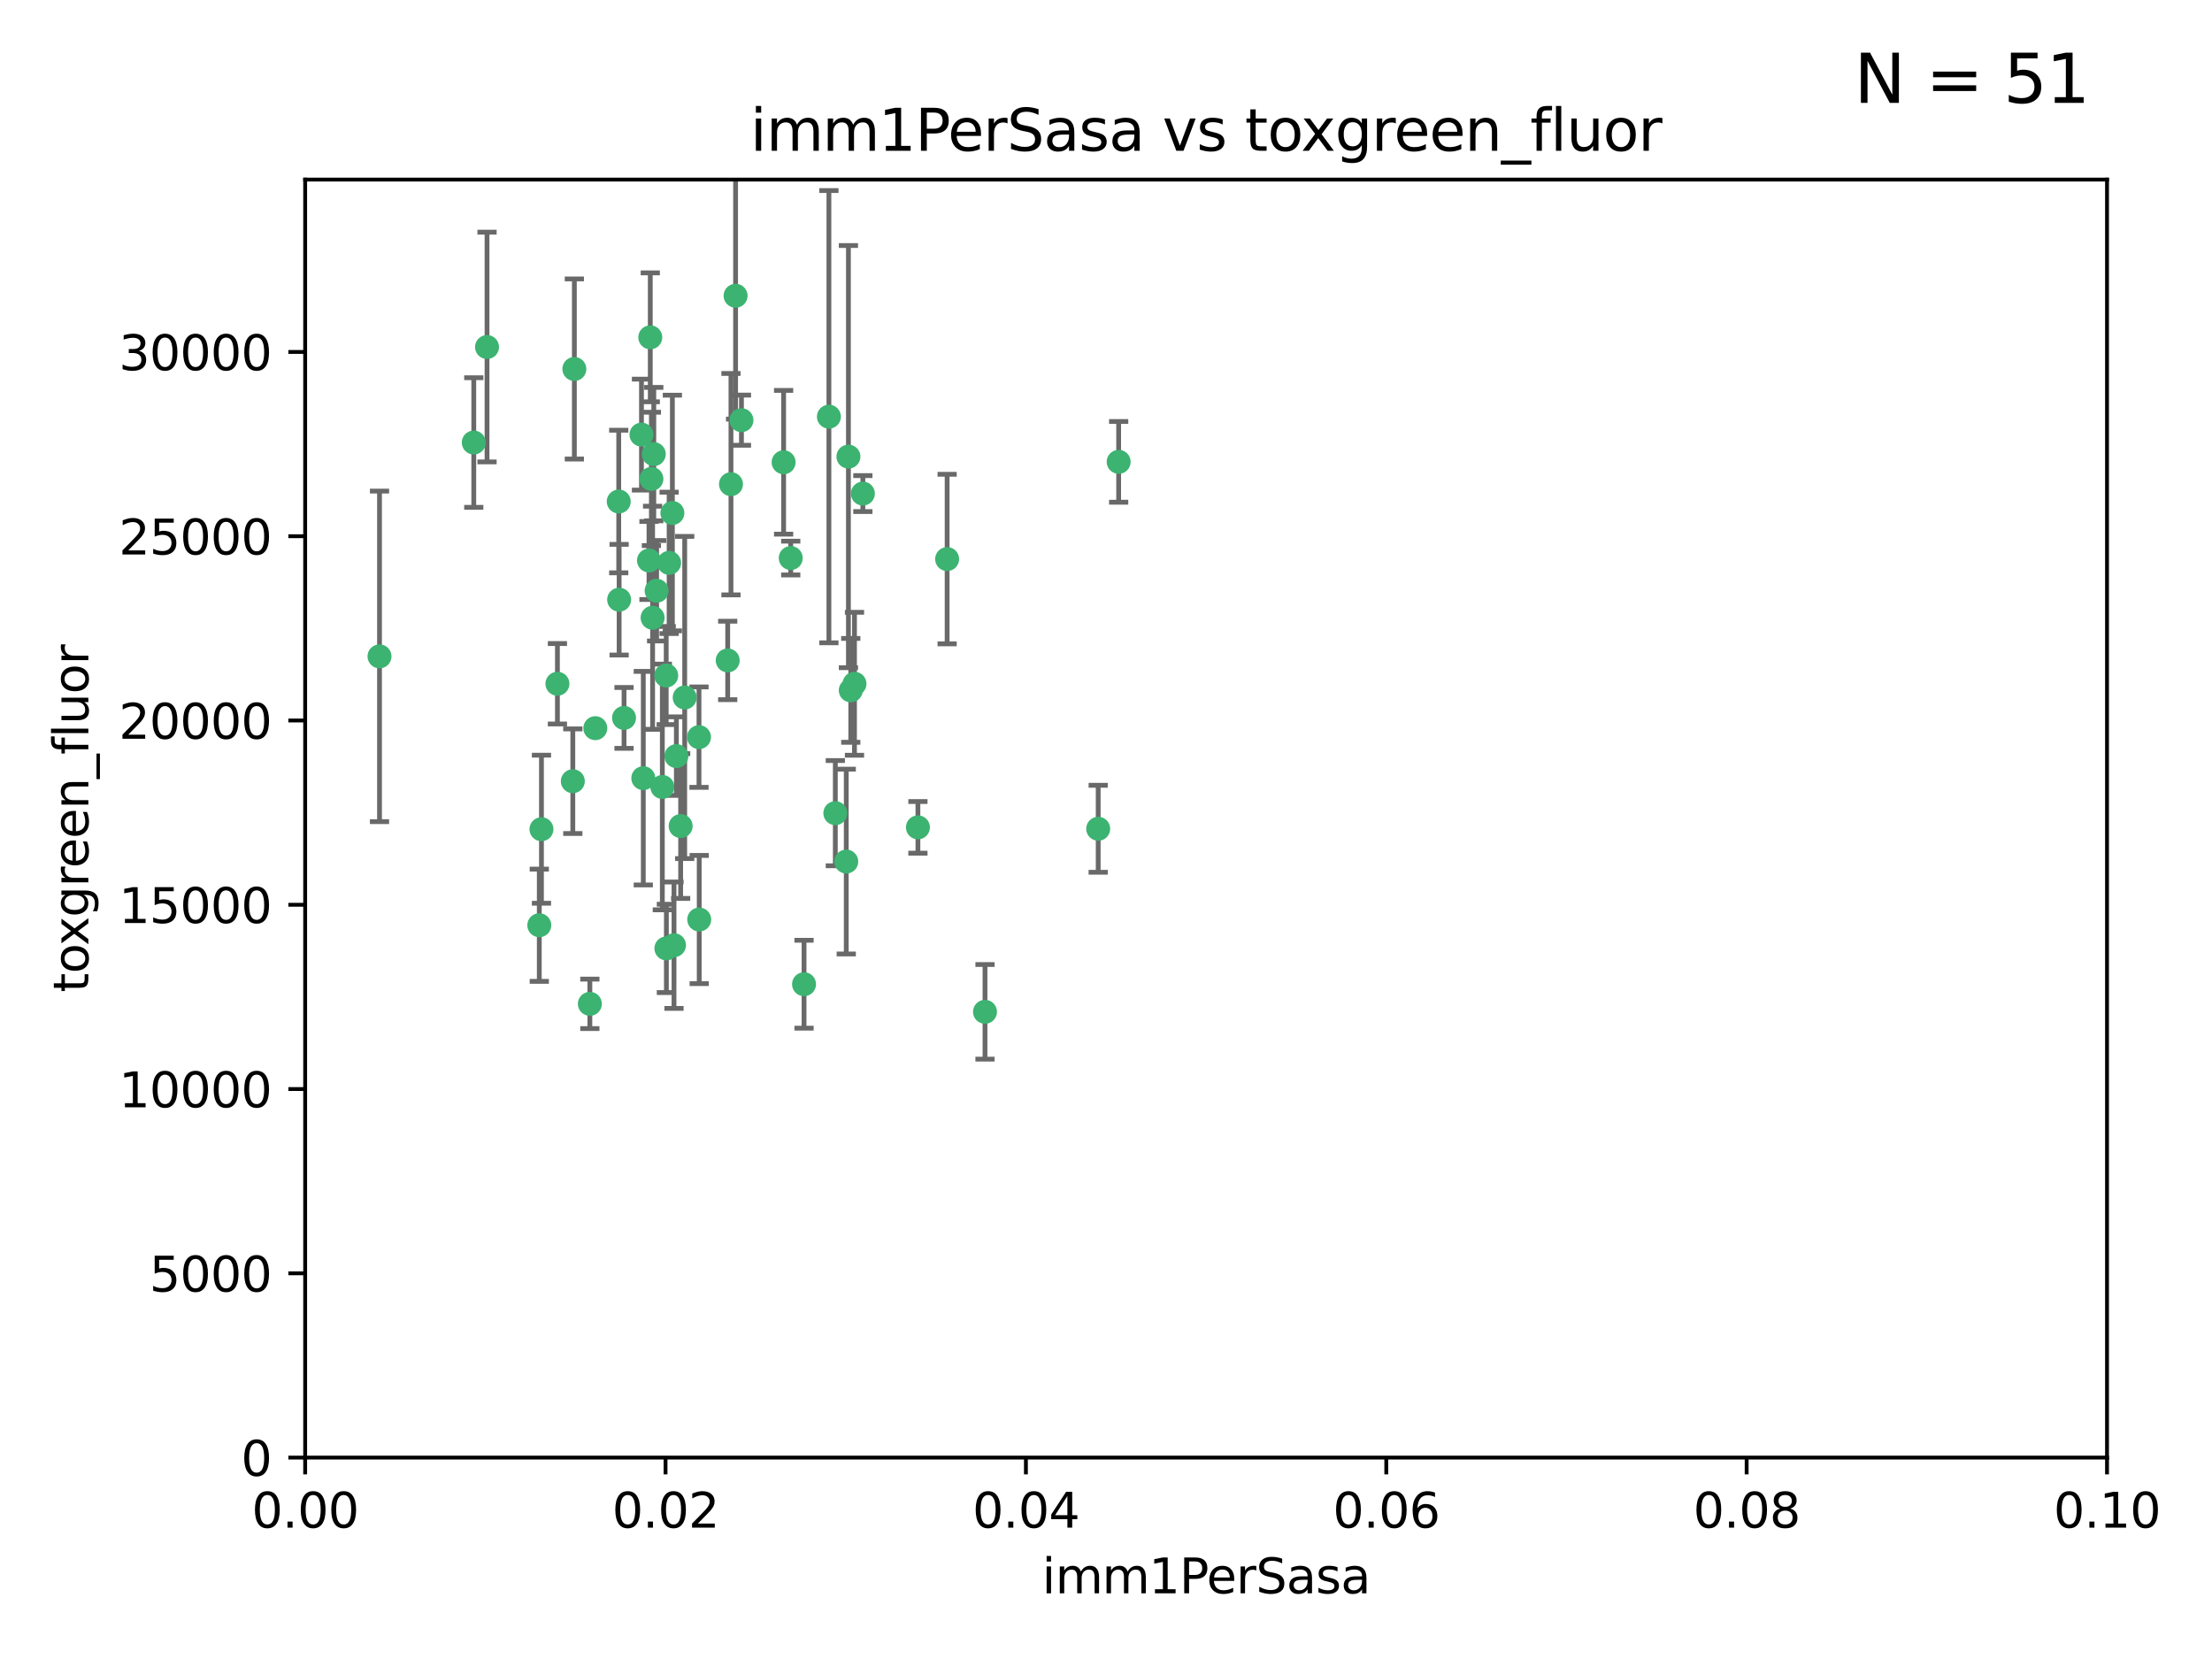<?xml version="1.0" encoding="utf-8" standalone="no"?>
<!DOCTYPE svg PUBLIC "-//W3C//DTD SVG 1.1//EN"
  "http://www.w3.org/Graphics/SVG/1.1/DTD/svg11.dtd">
<svg xmlns:xlink="http://www.w3.org/1999/xlink" width="460.8pt" height="345.6pt" viewBox="0 0 460.8 345.6" xmlns="http://www.w3.org/2000/svg" version="1.1">
 <defs>
  <style type="text/css">*{stroke-linejoin: round; stroke-linecap: butt}</style>
 </defs>
 <g id="figure_1">
  <g id="patch_1">
   <path d="M 0 345.6 
L 460.8 345.6 
L 460.8 0 
L 0 0 
z
" style="fill: #ffffff"/>
  </g>
  <g id="axes_1">
   <g id="patch_2">
    <path d="M 63.571 303.64 
L 438.93 303.64 
L 438.93 37.411 
L 63.571 37.411 
z
" style="fill: #ffffff"/>
   </g>
   <g id="PathCollection_1">
    <defs>
     <path id="m51733ef8ff" d="M 0 1.118 
C 0.297 1.118 0.581 1 0.791 0.791 
C 1 0.581 1.118 0.297 1.118 0 
C 1.118 -0.297 1 -0.581 0.791 -0.791 
C 0.581 -1 0.297 -1.118 0 -1.118 
C -0.297 -1.118 -0.581 -1 -0.791 -0.791 
C -1 -0.581 -1.118 -0.297 -1.118 0 
C -1.118 0.297 -1 0.581 -0.791 0.791 
C -0.581 1 -0.297 1.118 0 1.118 
z
" style="stroke: #3cb371"/>
    </defs>
    <g clip-path="url(#pcf381b64dc)">
     <use xlink:href="#m51733ef8ff" x="101.457" y="72.294" style="fill: #3cb371; stroke: #3cb371"/>
     <use xlink:href="#m51733ef8ff" x="79.059" y="136.733" style="fill: #3cb371; stroke: #3cb371"/>
     <use xlink:href="#m51733ef8ff" x="98.695" y="92.187" style="fill: #3cb371; stroke: #3cb371"/>
     <use xlink:href="#m51733ef8ff" x="135.699" y="99.763" style="fill: #3cb371; stroke: #3cb371"/>
     <use xlink:href="#m51733ef8ff" x="135.464" y="70.271" style="fill: #3cb371; stroke: #3cb371"/>
     <use xlink:href="#m51733ef8ff" x="164.725" y="116.252" style="fill: #3cb371; stroke: #3cb371"/>
     <use xlink:href="#m51733ef8ff" x="136.786" y="123.063" style="fill: #3cb371; stroke: #3cb371"/>
     <use xlink:href="#m51733ef8ff" x="124.016" y="151.693" style="fill: #3cb371; stroke: #3cb371"/>
     <use xlink:href="#m51733ef8ff" x="137.975" y="163.936" style="fill: #3cb371; stroke: #3cb371"/>
     <use xlink:href="#m51733ef8ff" x="128.894" y="104.476" style="fill: #3cb371; stroke: #3cb371"/>
     <use xlink:href="#m51733ef8ff" x="177.231" y="143.815" style="fill: #3cb371; stroke: #3cb371"/>
     <use xlink:href="#m51733ef8ff" x="135.196" y="116.762" style="fill: #3cb371; stroke: #3cb371"/>
     <use xlink:href="#m51733ef8ff" x="119.649" y="76.865" style="fill: #3cb371; stroke: #3cb371"/>
     <use xlink:href="#m51733ef8ff" x="153.236" y="61.614" style="fill: #3cb371; stroke: #3cb371"/>
     <use xlink:href="#m51733ef8ff" x="145.613" y="153.559" style="fill: #3cb371; stroke: #3cb371"/>
     <use xlink:href="#m51733ef8ff" x="179.751" y="102.821" style="fill: #3cb371; stroke: #3cb371"/>
     <use xlink:href="#m51733ef8ff" x="136.196" y="94.6" style="fill: #3cb371; stroke: #3cb371"/>
     <use xlink:href="#m51733ef8ff" x="119.328" y="162.741" style="fill: #3cb371; stroke: #3cb371"/>
     <use xlink:href="#m51733ef8ff" x="139.392" y="117.254" style="fill: #3cb371; stroke: #3cb371"/>
     <use xlink:href="#m51733ef8ff" x="122.878" y="209.121" style="fill: #3cb371; stroke: #3cb371"/>
     <use xlink:href="#m51733ef8ff" x="140.407" y="196.901" style="fill: #3cb371; stroke: #3cb371"/>
     <use xlink:href="#m51733ef8ff" x="112.795" y="172.74" style="fill: #3cb371; stroke: #3cb371"/>
     <use xlink:href="#m51733ef8ff" x="151.594" y="137.58" style="fill: #3cb371; stroke: #3cb371"/>
     <use xlink:href="#m51733ef8ff" x="178.006" y="142.442" style="fill: #3cb371; stroke: #3cb371"/>
     <use xlink:href="#m51733ef8ff" x="133.632" y="90.534" style="fill: #3cb371; stroke: #3cb371"/>
     <use xlink:href="#m51733ef8ff" x="129.998" y="149.553" style="fill: #3cb371; stroke: #3cb371"/>
     <use xlink:href="#m51733ef8ff" x="128.977" y="124.926" style="fill: #3cb371; stroke: #3cb371"/>
     <use xlink:href="#m51733ef8ff" x="152.275" y="100.862" style="fill: #3cb371; stroke: #3cb371"/>
     <use xlink:href="#m51733ef8ff" x="140.068" y="106.867" style="fill: #3cb371; stroke: #3cb371"/>
     <use xlink:href="#m51733ef8ff" x="116.121" y="142.44" style="fill: #3cb371; stroke: #3cb371"/>
     <use xlink:href="#m51733ef8ff" x="172.678" y="86.8" style="fill: #3cb371; stroke: #3cb371"/>
     <use xlink:href="#m51733ef8ff" x="112.344" y="192.743" style="fill: #3cb371; stroke: #3cb371"/>
     <use xlink:href="#m51733ef8ff" x="163.241" y="96.298" style="fill: #3cb371; stroke: #3cb371"/>
     <use xlink:href="#m51733ef8ff" x="135.948" y="128.689" style="fill: #3cb371; stroke: #3cb371"/>
     <use xlink:href="#m51733ef8ff" x="176.743" y="95.121" style="fill: #3cb371; stroke: #3cb371"/>
     <use xlink:href="#m51733ef8ff" x="233.037" y="96.211" style="fill: #3cb371; stroke: #3cb371"/>
     <use xlink:href="#m51733ef8ff" x="176.29" y="179.478" style="fill: #3cb371; stroke: #3cb371"/>
     <use xlink:href="#m51733ef8ff" x="174.014" y="169.397" style="fill: #3cb371; stroke: #3cb371"/>
     <use xlink:href="#m51733ef8ff" x="167.495" y="205.029" style="fill: #3cb371; stroke: #3cb371"/>
     <use xlink:href="#m51733ef8ff" x="154.458" y="87.531" style="fill: #3cb371; stroke: #3cb371"/>
     <use xlink:href="#m51733ef8ff" x="140.899" y="157.513" style="fill: #3cb371; stroke: #3cb371"/>
     <use xlink:href="#m51733ef8ff" x="197.304" y="116.464" style="fill: #3cb371; stroke: #3cb371"/>
     <use xlink:href="#m51733ef8ff" x="141.792" y="172.082" style="fill: #3cb371; stroke: #3cb371"/>
     <use xlink:href="#m51733ef8ff" x="191.219" y="172.356" style="fill: #3cb371; stroke: #3cb371"/>
     <use xlink:href="#m51733ef8ff" x="145.66" y="191.554" style="fill: #3cb371; stroke: #3cb371"/>
     <use xlink:href="#m51733ef8ff" x="142.635" y="145.3" style="fill: #3cb371; stroke: #3cb371"/>
     <use xlink:href="#m51733ef8ff" x="134.01" y="162.105" style="fill: #3cb371; stroke: #3cb371"/>
     <use xlink:href="#m51733ef8ff" x="138.782" y="140.722" style="fill: #3cb371; stroke: #3cb371"/>
     <use xlink:href="#m51733ef8ff" x="138.822" y="197.571" style="fill: #3cb371; stroke: #3cb371"/>
     <use xlink:href="#m51733ef8ff" x="228.774" y="172.649" style="fill: #3cb371; stroke: #3cb371"/>
     <use xlink:href="#m51733ef8ff" x="205.195" y="210.779" style="fill: #3cb371; stroke: #3cb371"/>
    </g>
   </g>
   <g id="matplotlib.axis_1">
    <g id="xtick_1">
     <g id="line2d_1">
      <defs>
       <path id="m97b8d7da7e" d="M 0 0 
L 0 3.5 
" style="stroke: #000000; stroke-width: 0.8"/>
      </defs>
      <g>
       <use xlink:href="#m97b8d7da7e" x="63.571" y="303.64" style="stroke: #000000; stroke-width: 0.8"/>
      </g>
     </g>
     <g id="text_1">
      <!-- 0.00 -->
      <g transform="translate(52.438 318.238)scale(0.1 -0.1)">
       <defs>
        <path id="DejaVuSans-30" d="M 2034 4250 
Q 1547 4250 1301 3770 
Q 1056 3291 1056 2328 
Q 1056 1369 1301 889 
Q 1547 409 2034 409 
Q 2525 409 2770 889 
Q 3016 1369 3016 2328 
Q 3016 3291 2770 3770 
Q 2525 4250 2034 4250 
z
M 2034 4750 
Q 2819 4750 3233 4129 
Q 3647 3509 3647 2328 
Q 3647 1150 3233 529 
Q 2819 -91 2034 -91 
Q 1250 -91 836 529 
Q 422 1150 422 2328 
Q 422 3509 836 4129 
Q 1250 4750 2034 4750 
z
" transform="scale(0.016)"/>
        <path id="DejaVuSans-2e" d="M 684 794 
L 1344 794 
L 1344 0 
L 684 0 
L 684 794 
z
" transform="scale(0.016)"/>
       </defs>
       <use xlink:href="#DejaVuSans-30"/>
       <use xlink:href="#DejaVuSans-2e" x="63.623"/>
       <use xlink:href="#DejaVuSans-30" x="95.41"/>
       <use xlink:href="#DejaVuSans-30" x="159.033"/>
      </g>
     </g>
    </g>
    <g id="xtick_2">
     <g id="line2d_2">
      <g>
       <use xlink:href="#m97b8d7da7e" x="138.643" y="303.64" style="stroke: #000000; stroke-width: 0.8"/>
      </g>
     </g>
     <g id="text_2">
      <!-- 0.02 -->
      <g transform="translate(127.51 318.238)scale(0.1 -0.1)">
       <defs>
        <path id="DejaVuSans-32" d="M 1228 531 
L 3431 531 
L 3431 0 
L 469 0 
L 469 531 
Q 828 903 1448 1529 
Q 2069 2156 2228 2338 
Q 2531 2678 2651 2914 
Q 2772 3150 2772 3378 
Q 2772 3750 2511 3984 
Q 2250 4219 1831 4219 
Q 1534 4219 1204 4116 
Q 875 4013 500 3803 
L 500 4441 
Q 881 4594 1212 4672 
Q 1544 4750 1819 4750 
Q 2544 4750 2975 4387 
Q 3406 4025 3406 3419 
Q 3406 3131 3298 2873 
Q 3191 2616 2906 2266 
Q 2828 2175 2409 1742 
Q 1991 1309 1228 531 
z
" transform="scale(0.016)"/>
       </defs>
       <use xlink:href="#DejaVuSans-30"/>
       <use xlink:href="#DejaVuSans-2e" x="63.623"/>
       <use xlink:href="#DejaVuSans-30" x="95.41"/>
       <use xlink:href="#DejaVuSans-32" x="159.033"/>
      </g>
     </g>
    </g>
    <g id="xtick_3">
     <g id="line2d_3">
      <g>
       <use xlink:href="#m97b8d7da7e" x="213.715" y="303.64" style="stroke: #000000; stroke-width: 0.8"/>
      </g>
     </g>
     <g id="text_3">
      <!-- 0.04 -->
      <g transform="translate(202.582 318.238)scale(0.1 -0.1)">
       <defs>
        <path id="DejaVuSans-34" d="M 2419 4116 
L 825 1625 
L 2419 1625 
L 2419 4116 
z
M 2253 4666 
L 3047 4666 
L 3047 1625 
L 3713 1625 
L 3713 1100 
L 3047 1100 
L 3047 0 
L 2419 0 
L 2419 1100 
L 313 1100 
L 313 1709 
L 2253 4666 
z
" transform="scale(0.016)"/>
       </defs>
       <use xlink:href="#DejaVuSans-30"/>
       <use xlink:href="#DejaVuSans-2e" x="63.623"/>
       <use xlink:href="#DejaVuSans-30" x="95.41"/>
       <use xlink:href="#DejaVuSans-34" x="159.033"/>
      </g>
     </g>
    </g>
    <g id="xtick_4">
     <g id="line2d_4">
      <g>
       <use xlink:href="#m97b8d7da7e" x="288.786" y="303.64" style="stroke: #000000; stroke-width: 0.8"/>
      </g>
     </g>
     <g id="text_4">
      <!-- 0.06 -->
      <g transform="translate(277.654 318.238)scale(0.1 -0.1)">
       <defs>
        <path id="DejaVuSans-36" d="M 2113 2584 
Q 1688 2584 1439 2293 
Q 1191 2003 1191 1497 
Q 1191 994 1439 701 
Q 1688 409 2113 409 
Q 2538 409 2786 701 
Q 3034 994 3034 1497 
Q 3034 2003 2786 2293 
Q 2538 2584 2113 2584 
z
M 3366 4563 
L 3366 3988 
Q 3128 4100 2886 4159 
Q 2644 4219 2406 4219 
Q 1781 4219 1451 3797 
Q 1122 3375 1075 2522 
Q 1259 2794 1537 2939 
Q 1816 3084 2150 3084 
Q 2853 3084 3261 2657 
Q 3669 2231 3669 1497 
Q 3669 778 3244 343 
Q 2819 -91 2113 -91 
Q 1303 -91 875 529 
Q 447 1150 447 2328 
Q 447 3434 972 4092 
Q 1497 4750 2381 4750 
Q 2619 4750 2861 4703 
Q 3103 4656 3366 4563 
z
" transform="scale(0.016)"/>
       </defs>
       <use xlink:href="#DejaVuSans-30"/>
       <use xlink:href="#DejaVuSans-2e" x="63.623"/>
       <use xlink:href="#DejaVuSans-30" x="95.41"/>
       <use xlink:href="#DejaVuSans-36" x="159.033"/>
      </g>
     </g>
    </g>
    <g id="xtick_5">
     <g id="line2d_5">
      <g>
       <use xlink:href="#m97b8d7da7e" x="363.858" y="303.64" style="stroke: #000000; stroke-width: 0.8"/>
      </g>
     </g>
     <g id="text_5">
      <!-- 0.08 -->
      <g transform="translate(352.725 318.238)scale(0.1 -0.1)">
       <defs>
        <path id="DejaVuSans-38" d="M 2034 2216 
Q 1584 2216 1326 1975 
Q 1069 1734 1069 1313 
Q 1069 891 1326 650 
Q 1584 409 2034 409 
Q 2484 409 2743 651 
Q 3003 894 3003 1313 
Q 3003 1734 2745 1975 
Q 2488 2216 2034 2216 
z
M 1403 2484 
Q 997 2584 770 2862 
Q 544 3141 544 3541 
Q 544 4100 942 4425 
Q 1341 4750 2034 4750 
Q 2731 4750 3128 4425 
Q 3525 4100 3525 3541 
Q 3525 3141 3298 2862 
Q 3072 2584 2669 2484 
Q 3125 2378 3379 2068 
Q 3634 1759 3634 1313 
Q 3634 634 3220 271 
Q 2806 -91 2034 -91 
Q 1263 -91 848 271 
Q 434 634 434 1313 
Q 434 1759 690 2068 
Q 947 2378 1403 2484 
z
M 1172 3481 
Q 1172 3119 1398 2916 
Q 1625 2713 2034 2713 
Q 2441 2713 2670 2916 
Q 2900 3119 2900 3481 
Q 2900 3844 2670 4047 
Q 2441 4250 2034 4250 
Q 1625 4250 1398 4047 
Q 1172 3844 1172 3481 
z
" transform="scale(0.016)"/>
       </defs>
       <use xlink:href="#DejaVuSans-30"/>
       <use xlink:href="#DejaVuSans-2e" x="63.623"/>
       <use xlink:href="#DejaVuSans-30" x="95.41"/>
       <use xlink:href="#DejaVuSans-38" x="159.033"/>
      </g>
     </g>
    </g>
    <g id="xtick_6">
     <g id="line2d_6">
      <g>
       <use xlink:href="#m97b8d7da7e" x="438.93" y="303.64" style="stroke: #000000; stroke-width: 0.8"/>
      </g>
     </g>
     <g id="text_6">
      <!-- 0.10 -->
      <g transform="translate(427.797 318.238)scale(0.1 -0.1)">
       <defs>
        <path id="DejaVuSans-31" d="M 794 531 
L 1825 531 
L 1825 4091 
L 703 3866 
L 703 4441 
L 1819 4666 
L 2450 4666 
L 2450 531 
L 3481 531 
L 3481 0 
L 794 0 
L 794 531 
z
" transform="scale(0.016)"/>
       </defs>
       <use xlink:href="#DejaVuSans-30"/>
       <use xlink:href="#DejaVuSans-2e" x="63.623"/>
       <use xlink:href="#DejaVuSans-31" x="95.41"/>
       <use xlink:href="#DejaVuSans-30" x="159.033"/>
      </g>
     </g>
    </g>
    <g id="text_7">
     <!-- imm1PerSasa -->
     <g transform="translate(217.067 331.917)scale(0.1 -0.1)">
      <defs>
       <path id="DejaVuSans-69" d="M 603 3500 
L 1178 3500 
L 1178 0 
L 603 0 
L 603 3500 
z
M 603 4863 
L 1178 4863 
L 1178 4134 
L 603 4134 
L 603 4863 
z
" transform="scale(0.016)"/>
       <path id="DejaVuSans-6d" d="M 3328 2828 
Q 3544 3216 3844 3400 
Q 4144 3584 4550 3584 
Q 5097 3584 5394 3201 
Q 5691 2819 5691 2113 
L 5691 0 
L 5113 0 
L 5113 2094 
Q 5113 2597 4934 2840 
Q 4756 3084 4391 3084 
Q 3944 3084 3684 2787 
Q 3425 2491 3425 1978 
L 3425 0 
L 2847 0 
L 2847 2094 
Q 2847 2600 2669 2842 
Q 2491 3084 2119 3084 
Q 1678 3084 1418 2786 
Q 1159 2488 1159 1978 
L 1159 0 
L 581 0 
L 581 3500 
L 1159 3500 
L 1159 2956 
Q 1356 3278 1631 3431 
Q 1906 3584 2284 3584 
Q 2666 3584 2933 3390 
Q 3200 3197 3328 2828 
z
" transform="scale(0.016)"/>
       <path id="DejaVuSans-50" d="M 1259 4147 
L 1259 2394 
L 2053 2394 
Q 2494 2394 2734 2622 
Q 2975 2850 2975 3272 
Q 2975 3691 2734 3919 
Q 2494 4147 2053 4147 
L 1259 4147 
z
M 628 4666 
L 2053 4666 
Q 2838 4666 3239 4311 
Q 3641 3956 3641 3272 
Q 3641 2581 3239 2228 
Q 2838 1875 2053 1875 
L 1259 1875 
L 1259 0 
L 628 0 
L 628 4666 
z
" transform="scale(0.016)"/>
       <path id="DejaVuSans-65" d="M 3597 1894 
L 3597 1613 
L 953 1613 
Q 991 1019 1311 708 
Q 1631 397 2203 397 
Q 2534 397 2845 478 
Q 3156 559 3463 722 
L 3463 178 
Q 3153 47 2828 -22 
Q 2503 -91 2169 -91 
Q 1331 -91 842 396 
Q 353 884 353 1716 
Q 353 2575 817 3079 
Q 1281 3584 2069 3584 
Q 2775 3584 3186 3129 
Q 3597 2675 3597 1894 
z
M 3022 2063 
Q 3016 2534 2758 2815 
Q 2500 3097 2075 3097 
Q 1594 3097 1305 2825 
Q 1016 2553 972 2059 
L 3022 2063 
z
" transform="scale(0.016)"/>
       <path id="DejaVuSans-72" d="M 2631 2963 
Q 2534 3019 2420 3045 
Q 2306 3072 2169 3072 
Q 1681 3072 1420 2755 
Q 1159 2438 1159 1844 
L 1159 0 
L 581 0 
L 581 3500 
L 1159 3500 
L 1159 2956 
Q 1341 3275 1631 3429 
Q 1922 3584 2338 3584 
Q 2397 3584 2469 3576 
Q 2541 3569 2628 3553 
L 2631 2963 
z
" transform="scale(0.016)"/>
       <path id="DejaVuSans-53" d="M 3425 4513 
L 3425 3897 
Q 3066 4069 2747 4153 
Q 2428 4238 2131 4238 
Q 1616 4238 1336 4038 
Q 1056 3838 1056 3469 
Q 1056 3159 1242 3001 
Q 1428 2844 1947 2747 
L 2328 2669 
Q 3034 2534 3370 2195 
Q 3706 1856 3706 1288 
Q 3706 609 3251 259 
Q 2797 -91 1919 -91 
Q 1588 -91 1214 -16 
Q 841 59 441 206 
L 441 856 
Q 825 641 1194 531 
Q 1563 422 1919 422 
Q 2459 422 2753 634 
Q 3047 847 3047 1241 
Q 3047 1584 2836 1778 
Q 2625 1972 2144 2069 
L 1759 2144 
Q 1053 2284 737 2584 
Q 422 2884 422 3419 
Q 422 4038 858 4394 
Q 1294 4750 2059 4750 
Q 2388 4750 2728 4690 
Q 3069 4631 3425 4513 
z
" transform="scale(0.016)"/>
       <path id="DejaVuSans-61" d="M 2194 1759 
Q 1497 1759 1228 1600 
Q 959 1441 959 1056 
Q 959 750 1161 570 
Q 1363 391 1709 391 
Q 2188 391 2477 730 
Q 2766 1069 2766 1631 
L 2766 1759 
L 2194 1759 
z
M 3341 1997 
L 3341 0 
L 2766 0 
L 2766 531 
Q 2569 213 2275 61 
Q 1981 -91 1556 -91 
Q 1019 -91 701 211 
Q 384 513 384 1019 
Q 384 1609 779 1909 
Q 1175 2209 1959 2209 
L 2766 2209 
L 2766 2266 
Q 2766 2663 2505 2880 
Q 2244 3097 1772 3097 
Q 1472 3097 1187 3025 
Q 903 2953 641 2809 
L 641 3341 
Q 956 3463 1253 3523 
Q 1550 3584 1831 3584 
Q 2591 3584 2966 3190 
Q 3341 2797 3341 1997 
z
" transform="scale(0.016)"/>
       <path id="DejaVuSans-73" d="M 2834 3397 
L 2834 2853 
Q 2591 2978 2328 3040 
Q 2066 3103 1784 3103 
Q 1356 3103 1142 2972 
Q 928 2841 928 2578 
Q 928 2378 1081 2264 
Q 1234 2150 1697 2047 
L 1894 2003 
Q 2506 1872 2764 1633 
Q 3022 1394 3022 966 
Q 3022 478 2636 193 
Q 2250 -91 1575 -91 
Q 1294 -91 989 -36 
Q 684 19 347 128 
L 347 722 
Q 666 556 975 473 
Q 1284 391 1588 391 
Q 1994 391 2212 530 
Q 2431 669 2431 922 
Q 2431 1156 2273 1281 
Q 2116 1406 1581 1522 
L 1381 1569 
Q 847 1681 609 1914 
Q 372 2147 372 2553 
Q 372 3047 722 3315 
Q 1072 3584 1716 3584 
Q 2034 3584 2315 3537 
Q 2597 3491 2834 3397 
z
" transform="scale(0.016)"/>
      </defs>
      <use xlink:href="#DejaVuSans-69"/>
      <use xlink:href="#DejaVuSans-6d" x="27.783"/>
      <use xlink:href="#DejaVuSans-6d" x="125.195"/>
      <use xlink:href="#DejaVuSans-31" x="222.607"/>
      <use xlink:href="#DejaVuSans-50" x="286.23"/>
      <use xlink:href="#DejaVuSans-65" x="342.908"/>
      <use xlink:href="#DejaVuSans-72" x="404.432"/>
      <use xlink:href="#DejaVuSans-53" x="445.545"/>
      <use xlink:href="#DejaVuSans-61" x="509.021"/>
      <use xlink:href="#DejaVuSans-73" x="570.301"/>
      <use xlink:href="#DejaVuSans-61" x="622.4"/>
     </g>
    </g>
   </g>
   <g id="matplotlib.axis_2">
    <g id="ytick_1">
     <g id="line2d_7">
      <defs>
       <path id="m444419d555" d="M 0 0 
L -3.5 0 
" style="stroke: #000000; stroke-width: 0.8"/>
      </defs>
      <g>
       <use xlink:href="#m444419d555" x="63.571" y="303.64" style="stroke: #000000; stroke-width: 0.8"/>
      </g>
     </g>
     <g id="text_8">
      <!-- 0 -->
      <g transform="translate(50.209 307.439)scale(0.1 -0.1)">
       <use xlink:href="#DejaVuSans-30"/>
      </g>
     </g>
    </g>
    <g id="ytick_2">
     <g id="line2d_8">
      <g>
       <use xlink:href="#m444419d555" x="63.571" y="265.253" style="stroke: #000000; stroke-width: 0.8"/>
      </g>
     </g>
     <g id="text_9">
      <!-- 5000 -->
      <g transform="translate(31.121 269.052)scale(0.1 -0.1)">
       <defs>
        <path id="DejaVuSans-35" d="M 691 4666 
L 3169 4666 
L 3169 4134 
L 1269 4134 
L 1269 2991 
Q 1406 3038 1543 3061 
Q 1681 3084 1819 3084 
Q 2600 3084 3056 2656 
Q 3513 2228 3513 1497 
Q 3513 744 3044 326 
Q 2575 -91 1722 -91 
Q 1428 -91 1123 -41 
Q 819 9 494 109 
L 494 744 
Q 775 591 1075 516 
Q 1375 441 1709 441 
Q 2250 441 2565 725 
Q 2881 1009 2881 1497 
Q 2881 1984 2565 2268 
Q 2250 2553 1709 2553 
Q 1456 2553 1204 2497 
Q 953 2441 691 2322 
L 691 4666 
z
" transform="scale(0.016)"/>
       </defs>
       <use xlink:href="#DejaVuSans-35"/>
       <use xlink:href="#DejaVuSans-30" x="63.623"/>
       <use xlink:href="#DejaVuSans-30" x="127.246"/>
       <use xlink:href="#DejaVuSans-30" x="190.869"/>
      </g>
     </g>
    </g>
    <g id="ytick_3">
     <g id="line2d_9">
      <g>
       <use xlink:href="#m444419d555" x="63.571" y="226.866" style="stroke: #000000; stroke-width: 0.8"/>
      </g>
     </g>
     <g id="text_10">
      <!-- 10000 -->
      <g transform="translate(24.759 230.665)scale(0.1 -0.1)">
       <use xlink:href="#DejaVuSans-31"/>
       <use xlink:href="#DejaVuSans-30" x="63.623"/>
       <use xlink:href="#DejaVuSans-30" x="127.246"/>
       <use xlink:href="#DejaVuSans-30" x="190.869"/>
       <use xlink:href="#DejaVuSans-30" x="254.492"/>
      </g>
     </g>
    </g>
    <g id="ytick_4">
     <g id="line2d_10">
      <g>
       <use xlink:href="#m444419d555" x="63.571" y="188.479" style="stroke: #000000; stroke-width: 0.8"/>
      </g>
     </g>
     <g id="text_11">
      <!-- 15000 -->
      <g transform="translate(24.759 192.278)scale(0.1 -0.1)">
       <use xlink:href="#DejaVuSans-31"/>
       <use xlink:href="#DejaVuSans-35" x="63.623"/>
       <use xlink:href="#DejaVuSans-30" x="127.246"/>
       <use xlink:href="#DejaVuSans-30" x="190.869"/>
       <use xlink:href="#DejaVuSans-30" x="254.492"/>
      </g>
     </g>
    </g>
    <g id="ytick_5">
     <g id="line2d_11">
      <g>
       <use xlink:href="#m444419d555" x="63.571" y="150.092" style="stroke: #000000; stroke-width: 0.8"/>
      </g>
     </g>
     <g id="text_12">
      <!-- 20000 -->
      <g transform="translate(24.759 153.891)scale(0.1 -0.1)">
       <use xlink:href="#DejaVuSans-32"/>
       <use xlink:href="#DejaVuSans-30" x="63.623"/>
       <use xlink:href="#DejaVuSans-30" x="127.246"/>
       <use xlink:href="#DejaVuSans-30" x="190.869"/>
       <use xlink:href="#DejaVuSans-30" x="254.492"/>
      </g>
     </g>
    </g>
    <g id="ytick_6">
     <g id="line2d_12">
      <g>
       <use xlink:href="#m444419d555" x="63.571" y="111.705" style="stroke: #000000; stroke-width: 0.8"/>
      </g>
     </g>
     <g id="text_13">
      <!-- 25000 -->
      <g transform="translate(24.759 115.504)scale(0.1 -0.1)">
       <use xlink:href="#DejaVuSans-32"/>
       <use xlink:href="#DejaVuSans-35" x="63.623"/>
       <use xlink:href="#DejaVuSans-30" x="127.246"/>
       <use xlink:href="#DejaVuSans-30" x="190.869"/>
       <use xlink:href="#DejaVuSans-30" x="254.492"/>
      </g>
     </g>
    </g>
    <g id="ytick_7">
     <g id="line2d_13">
      <g>
       <use xlink:href="#m444419d555" x="63.571" y="73.317" style="stroke: #000000; stroke-width: 0.8"/>
      </g>
     </g>
     <g id="text_14">
      <!-- 30000 -->
      <g transform="translate(24.759 77.117)scale(0.1 -0.1)">
       <defs>
        <path id="DejaVuSans-33" d="M 2597 2516 
Q 3050 2419 3304 2112 
Q 3559 1806 3559 1356 
Q 3559 666 3084 287 
Q 2609 -91 1734 -91 
Q 1441 -91 1130 -33 
Q 819 25 488 141 
L 488 750 
Q 750 597 1062 519 
Q 1375 441 1716 441 
Q 2309 441 2620 675 
Q 2931 909 2931 1356 
Q 2931 1769 2642 2001 
Q 2353 2234 1838 2234 
L 1294 2234 
L 1294 2753 
L 1863 2753 
Q 2328 2753 2575 2939 
Q 2822 3125 2822 3475 
Q 2822 3834 2567 4026 
Q 2313 4219 1838 4219 
Q 1578 4219 1281 4162 
Q 984 4106 628 3988 
L 628 4550 
Q 988 4650 1302 4700 
Q 1616 4750 1894 4750 
Q 2613 4750 3031 4423 
Q 3450 4097 3450 3541 
Q 3450 3153 3228 2886 
Q 3006 2619 2597 2516 
z
" transform="scale(0.016)"/>
       </defs>
       <use xlink:href="#DejaVuSans-33"/>
       <use xlink:href="#DejaVuSans-30" x="63.623"/>
       <use xlink:href="#DejaVuSans-30" x="127.246"/>
       <use xlink:href="#DejaVuSans-30" x="190.869"/>
       <use xlink:href="#DejaVuSans-30" x="254.492"/>
      </g>
     </g>
    </g>
    <g id="text_15">
     <!-- toxgreen_fluor -->
     <g transform="translate(18.401 206.72)rotate(-90)scale(0.1 -0.1)">
      <defs>
       <path id="DejaVuSans-74" d="M 1172 4494 
L 1172 3500 
L 2356 3500 
L 2356 3053 
L 1172 3053 
L 1172 1153 
Q 1172 725 1289 603 
Q 1406 481 1766 481 
L 2356 481 
L 2356 0 
L 1766 0 
Q 1100 0 847 248 
Q 594 497 594 1153 
L 594 3053 
L 172 3053 
L 172 3500 
L 594 3500 
L 594 4494 
L 1172 4494 
z
" transform="scale(0.016)"/>
       <path id="DejaVuSans-6f" d="M 1959 3097 
Q 1497 3097 1228 2736 
Q 959 2375 959 1747 
Q 959 1119 1226 758 
Q 1494 397 1959 397 
Q 2419 397 2687 759 
Q 2956 1122 2956 1747 
Q 2956 2369 2687 2733 
Q 2419 3097 1959 3097 
z
M 1959 3584 
Q 2709 3584 3137 3096 
Q 3566 2609 3566 1747 
Q 3566 888 3137 398 
Q 2709 -91 1959 -91 
Q 1206 -91 779 398 
Q 353 888 353 1747 
Q 353 2609 779 3096 
Q 1206 3584 1959 3584 
z
" transform="scale(0.016)"/>
       <path id="DejaVuSans-78" d="M 3513 3500 
L 2247 1797 
L 3578 0 
L 2900 0 
L 1881 1375 
L 863 0 
L 184 0 
L 1544 1831 
L 300 3500 
L 978 3500 
L 1906 2253 
L 2834 3500 
L 3513 3500 
z
" transform="scale(0.016)"/>
       <path id="DejaVuSans-67" d="M 2906 1791 
Q 2906 2416 2648 2759 
Q 2391 3103 1925 3103 
Q 1463 3103 1205 2759 
Q 947 2416 947 1791 
Q 947 1169 1205 825 
Q 1463 481 1925 481 
Q 2391 481 2648 825 
Q 2906 1169 2906 1791 
z
M 3481 434 
Q 3481 -459 3084 -895 
Q 2688 -1331 1869 -1331 
Q 1566 -1331 1297 -1286 
Q 1028 -1241 775 -1147 
L 775 -588 
Q 1028 -725 1275 -790 
Q 1522 -856 1778 -856 
Q 2344 -856 2625 -561 
Q 2906 -266 2906 331 
L 2906 616 
Q 2728 306 2450 153 
Q 2172 0 1784 0 
Q 1141 0 747 490 
Q 353 981 353 1791 
Q 353 2603 747 3093 
Q 1141 3584 1784 3584 
Q 2172 3584 2450 3431 
Q 2728 3278 2906 2969 
L 2906 3500 
L 3481 3500 
L 3481 434 
z
" transform="scale(0.016)"/>
       <path id="DejaVuSans-6e" d="M 3513 2113 
L 3513 0 
L 2938 0 
L 2938 2094 
Q 2938 2591 2744 2837 
Q 2550 3084 2163 3084 
Q 1697 3084 1428 2787 
Q 1159 2491 1159 1978 
L 1159 0 
L 581 0 
L 581 3500 
L 1159 3500 
L 1159 2956 
Q 1366 3272 1645 3428 
Q 1925 3584 2291 3584 
Q 2894 3584 3203 3211 
Q 3513 2838 3513 2113 
z
" transform="scale(0.016)"/>
       <path id="DejaVuSans-5f" d="M 3263 -1063 
L 3263 -1509 
L -63 -1509 
L -63 -1063 
L 3263 -1063 
z
" transform="scale(0.016)"/>
       <path id="DejaVuSans-66" d="M 2375 4863 
L 2375 4384 
L 1825 4384 
Q 1516 4384 1395 4259 
Q 1275 4134 1275 3809 
L 1275 3500 
L 2222 3500 
L 2222 3053 
L 1275 3053 
L 1275 0 
L 697 0 
L 697 3053 
L 147 3053 
L 147 3500 
L 697 3500 
L 697 3744 
Q 697 4328 969 4595 
Q 1241 4863 1831 4863 
L 2375 4863 
z
" transform="scale(0.016)"/>
       <path id="DejaVuSans-6c" d="M 603 4863 
L 1178 4863 
L 1178 0 
L 603 0 
L 603 4863 
z
" transform="scale(0.016)"/>
       <path id="DejaVuSans-75" d="M 544 1381 
L 544 3500 
L 1119 3500 
L 1119 1403 
Q 1119 906 1312 657 
Q 1506 409 1894 409 
Q 2359 409 2629 706 
Q 2900 1003 2900 1516 
L 2900 3500 
L 3475 3500 
L 3475 0 
L 2900 0 
L 2900 538 
Q 2691 219 2414 64 
Q 2138 -91 1772 -91 
Q 1169 -91 856 284 
Q 544 659 544 1381 
z
M 1991 3584 
L 1991 3584 
z
" transform="scale(0.016)"/>
      </defs>
      <use xlink:href="#DejaVuSans-74"/>
      <use xlink:href="#DejaVuSans-6f" x="39.209"/>
      <use xlink:href="#DejaVuSans-78" x="97.266"/>
      <use xlink:href="#DejaVuSans-67" x="156.445"/>
      <use xlink:href="#DejaVuSans-72" x="219.922"/>
      <use xlink:href="#DejaVuSans-65" x="258.785"/>
      <use xlink:href="#DejaVuSans-65" x="320.309"/>
      <use xlink:href="#DejaVuSans-6e" x="381.832"/>
      <use xlink:href="#DejaVuSans-5f" x="445.211"/>
      <use xlink:href="#DejaVuSans-66" x="495.211"/>
      <use xlink:href="#DejaVuSans-6c" x="530.416"/>
      <use xlink:href="#DejaVuSans-75" x="558.199"/>
      <use xlink:href="#DejaVuSans-6f" x="621.578"/>
      <use xlink:href="#DejaVuSans-72" x="682.76"/>
     </g>
    </g>
   </g>
   <g id="LineCollection_1">
    <path d="M 101.457 96.224 
L 101.457 48.364 
" clip-path="url(#pcf381b64dc)" style="fill: none; stroke: #696969"/>
    <path d="M 79.059 171.165 
L 79.059 102.302 
" clip-path="url(#pcf381b64dc)" style="fill: none; stroke: #696969"/>
    <path d="M 98.695 105.69 
L 98.695 78.685 
" clip-path="url(#pcf381b64dc)" style="fill: none; stroke: #696969"/>
    <path d="M 135.699 113.651 
L 135.699 85.875 
" clip-path="url(#pcf381b64dc)" style="fill: none; stroke: #696969"/>
    <path d="M 135.464 83.696 
L 135.464 56.846 
" clip-path="url(#pcf381b64dc)" style="fill: none; stroke: #696969"/>
    <path d="M 164.725 119.772 
L 164.725 112.733 
" clip-path="url(#pcf381b64dc)" style="fill: none; stroke: #696969"/>
    <path d="M 136.786 133.529 
L 136.786 112.598 
" clip-path="url(#pcf381b64dc)" style="fill: none; stroke: #696969"/>
    <path d="M 124.016 152.217 
L 124.016 151.168 
" clip-path="url(#pcf381b64dc)" style="fill: none; stroke: #696969"/>
    <path d="M 137.975 189.529 
L 137.975 138.343 
" clip-path="url(#pcf381b64dc)" style="fill: none; stroke: #696969"/>
    <path d="M 128.894 119.328 
L 128.894 89.623 
" clip-path="url(#pcf381b64dc)" style="fill: none; stroke: #696969"/>
    <path d="M 177.231 154.632 
L 177.231 132.999 
" clip-path="url(#pcf381b64dc)" style="fill: none; stroke: #696969"/>
    <path d="M 135.196 124.89 
L 135.196 108.635 
" clip-path="url(#pcf381b64dc)" style="fill: none; stroke: #696969"/>
    <path d="M 119.649 95.625 
L 119.649 58.105 
" clip-path="url(#pcf381b64dc)" style="fill: none; stroke: #696969"/>
    <path d="M 153.236 87.306 
L 153.236 35.922 
" clip-path="url(#pcf381b64dc)" style="fill: none; stroke: #696969"/>
    <path d="M 145.613 164.019 
L 145.613 143.098 
" clip-path="url(#pcf381b64dc)" style="fill: none; stroke: #696969"/>
    <path d="M 179.751 106.565 
L 179.751 99.077 
" clip-path="url(#pcf381b64dc)" style="fill: none; stroke: #696969"/>
    <path d="M 136.196 108.495 
L 136.196 80.704 
" clip-path="url(#pcf381b64dc)" style="fill: none; stroke: #696969"/>
    <path d="M 119.328 173.639 
L 119.328 151.843 
" clip-path="url(#pcf381b64dc)" style="fill: none; stroke: #696969"/>
    <path d="M 139.392 131.975 
L 139.392 102.532 
" clip-path="url(#pcf381b64dc)" style="fill: none; stroke: #696969"/>
    <path d="M 122.878 214.275 
L 122.878 203.967 
" clip-path="url(#pcf381b64dc)" style="fill: none; stroke: #696969"/>
    <path d="M 140.407 210.068 
L 140.407 183.734 
" clip-path="url(#pcf381b64dc)" style="fill: none; stroke: #696969"/>
    <path d="M 112.795 188.163 
L 112.795 157.316 
" clip-path="url(#pcf381b64dc)" style="fill: none; stroke: #696969"/>
    <path d="M 151.594 145.75 
L 151.594 129.411 
" clip-path="url(#pcf381b64dc)" style="fill: none; stroke: #696969"/>
    <path d="M 178.006 157.326 
L 178.006 127.559 
" clip-path="url(#pcf381b64dc)" style="fill: none; stroke: #696969"/>
    <path d="M 133.632 102.091 
L 133.632 78.978 
" clip-path="url(#pcf381b64dc)" style="fill: none; stroke: #696969"/>
    <path d="M 129.998 155.89 
L 129.998 143.216 
" clip-path="url(#pcf381b64dc)" style="fill: none; stroke: #696969"/>
    <path d="M 128.977 136.454 
L 128.977 113.398 
" clip-path="url(#pcf381b64dc)" style="fill: none; stroke: #696969"/>
    <path d="M 152.275 123.923 
L 152.275 77.801 
" clip-path="url(#pcf381b64dc)" style="fill: none; stroke: #696969"/>
    <path d="M 140.068 131.412 
L 140.068 82.321 
" clip-path="url(#pcf381b64dc)" style="fill: none; stroke: #696969"/>
    <path d="M 116.121 150.817 
L 116.121 134.064 
" clip-path="url(#pcf381b64dc)" style="fill: none; stroke: #696969"/>
    <path d="M 172.678 133.906 
L 172.678 39.694 
" clip-path="url(#pcf381b64dc)" style="fill: none; stroke: #696969"/>
    <path d="M 112.344 204.435 
L 112.344 181.052 
" clip-path="url(#pcf381b64dc)" style="fill: none; stroke: #696969"/>
    <path d="M 163.241 111.272 
L 163.241 81.324 
" clip-path="url(#pcf381b64dc)" style="fill: none; stroke: #696969"/>
    <path d="M 135.948 151.927 
L 135.948 105.45 
" clip-path="url(#pcf381b64dc)" style="fill: none; stroke: #696969"/>
    <path d="M 176.743 139.091 
L 176.743 51.151 
" clip-path="url(#pcf381b64dc)" style="fill: none; stroke: #696969"/>
    <path d="M 233.037 104.619 
L 233.037 87.804 
" clip-path="url(#pcf381b64dc)" style="fill: none; stroke: #696969"/>
    <path d="M 176.29 198.728 
L 176.29 160.228 
" clip-path="url(#pcf381b64dc)" style="fill: none; stroke: #696969"/>
    <path d="M 174.014 180.358 
L 174.014 158.436 
" clip-path="url(#pcf381b64dc)" style="fill: none; stroke: #696969"/>
    <path d="M 167.495 214.186 
L 167.495 195.873 
" clip-path="url(#pcf381b64dc)" style="fill: none; stroke: #696969"/>
    <path d="M 154.458 92.76 
L 154.458 82.303 
" clip-path="url(#pcf381b64dc)" style="fill: none; stroke: #696969"/>
    <path d="M 140.899 165.694 
L 140.899 149.332 
" clip-path="url(#pcf381b64dc)" style="fill: none; stroke: #696969"/>
    <path d="M 197.304 134.122 
L 197.304 98.805 
" clip-path="url(#pcf381b64dc)" style="fill: none; stroke: #696969"/>
    <path d="M 141.792 187.16 
L 141.792 157.004 
" clip-path="url(#pcf381b64dc)" style="fill: none; stroke: #696969"/>
    <path d="M 191.219 177.734 
L 191.219 166.978 
" clip-path="url(#pcf381b64dc)" style="fill: none; stroke: #696969"/>
    <path d="M 145.66 204.905 
L 145.66 178.202 
" clip-path="url(#pcf381b64dc)" style="fill: none; stroke: #696969"/>
    <path d="M 142.635 178.855 
L 142.635 111.745 
" clip-path="url(#pcf381b64dc)" style="fill: none; stroke: #696969"/>
    <path d="M 134.01 184.351 
L 134.01 139.86 
" clip-path="url(#pcf381b64dc)" style="fill: none; stroke: #696969"/>
    <path d="M 138.782 150.938 
L 138.782 130.506 
" clip-path="url(#pcf381b64dc)" style="fill: none; stroke: #696969"/>
    <path d="M 138.822 206.772 
L 138.822 188.371 
" clip-path="url(#pcf381b64dc)" style="fill: none; stroke: #696969"/>
    <path d="M 228.774 181.707 
L 228.774 163.591 
" clip-path="url(#pcf381b64dc)" style="fill: none; stroke: #696969"/>
    <path d="M 205.195 220.633 
L 205.195 200.925 
" clip-path="url(#pcf381b64dc)" style="fill: none; stroke: #696969"/>
   </g>
   <g id="line2d_14">
    <defs>
     <path id="mc61058e40e" d="M 2 0 
L -2 -0 
" style="stroke: #696969"/>
    </defs>
    <g clip-path="url(#pcf381b64dc)">
     <use xlink:href="#mc61058e40e" x="101.457" y="96.224" style="fill: #696969; stroke: #696969"/>
     <use xlink:href="#mc61058e40e" x="79.059" y="171.165" style="fill: #696969; stroke: #696969"/>
     <use xlink:href="#mc61058e40e" x="98.695" y="105.69" style="fill: #696969; stroke: #696969"/>
     <use xlink:href="#mc61058e40e" x="135.699" y="113.651" style="fill: #696969; stroke: #696969"/>
     <use xlink:href="#mc61058e40e" x="135.464" y="83.696" style="fill: #696969; stroke: #696969"/>
     <use xlink:href="#mc61058e40e" x="164.725" y="119.772" style="fill: #696969; stroke: #696969"/>
     <use xlink:href="#mc61058e40e" x="136.786" y="133.529" style="fill: #696969; stroke: #696969"/>
     <use xlink:href="#mc61058e40e" x="124.016" y="152.217" style="fill: #696969; stroke: #696969"/>
     <use xlink:href="#mc61058e40e" x="137.975" y="189.529" style="fill: #696969; stroke: #696969"/>
     <use xlink:href="#mc61058e40e" x="128.894" y="119.328" style="fill: #696969; stroke: #696969"/>
     <use xlink:href="#mc61058e40e" x="177.231" y="154.632" style="fill: #696969; stroke: #696969"/>
     <use xlink:href="#mc61058e40e" x="135.196" y="124.89" style="fill: #696969; stroke: #696969"/>
     <use xlink:href="#mc61058e40e" x="119.649" y="95.625" style="fill: #696969; stroke: #696969"/>
     <use xlink:href="#mc61058e40e" x="153.236" y="87.306" style="fill: #696969; stroke: #696969"/>
     <use xlink:href="#mc61058e40e" x="145.613" y="164.019" style="fill: #696969; stroke: #696969"/>
     <use xlink:href="#mc61058e40e" x="179.751" y="106.565" style="fill: #696969; stroke: #696969"/>
     <use xlink:href="#mc61058e40e" x="136.196" y="108.495" style="fill: #696969; stroke: #696969"/>
     <use xlink:href="#mc61058e40e" x="119.328" y="173.639" style="fill: #696969; stroke: #696969"/>
     <use xlink:href="#mc61058e40e" x="139.392" y="131.975" style="fill: #696969; stroke: #696969"/>
     <use xlink:href="#mc61058e40e" x="122.878" y="214.275" style="fill: #696969; stroke: #696969"/>
     <use xlink:href="#mc61058e40e" x="140.407" y="210.068" style="fill: #696969; stroke: #696969"/>
     <use xlink:href="#mc61058e40e" x="112.795" y="188.163" style="fill: #696969; stroke: #696969"/>
     <use xlink:href="#mc61058e40e" x="151.594" y="145.75" style="fill: #696969; stroke: #696969"/>
     <use xlink:href="#mc61058e40e" x="178.006" y="157.326" style="fill: #696969; stroke: #696969"/>
     <use xlink:href="#mc61058e40e" x="133.632" y="102.091" style="fill: #696969; stroke: #696969"/>
     <use xlink:href="#mc61058e40e" x="129.998" y="155.89" style="fill: #696969; stroke: #696969"/>
     <use xlink:href="#mc61058e40e" x="128.977" y="136.454" style="fill: #696969; stroke: #696969"/>
     <use xlink:href="#mc61058e40e" x="152.275" y="123.923" style="fill: #696969; stroke: #696969"/>
     <use xlink:href="#mc61058e40e" x="140.068" y="131.412" style="fill: #696969; stroke: #696969"/>
     <use xlink:href="#mc61058e40e" x="116.121" y="150.817" style="fill: #696969; stroke: #696969"/>
     <use xlink:href="#mc61058e40e" x="172.678" y="133.906" style="fill: #696969; stroke: #696969"/>
     <use xlink:href="#mc61058e40e" x="112.344" y="204.435" style="fill: #696969; stroke: #696969"/>
     <use xlink:href="#mc61058e40e" x="163.241" y="111.272" style="fill: #696969; stroke: #696969"/>
     <use xlink:href="#mc61058e40e" x="135.948" y="151.927" style="fill: #696969; stroke: #696969"/>
     <use xlink:href="#mc61058e40e" x="176.743" y="139.091" style="fill: #696969; stroke: #696969"/>
     <use xlink:href="#mc61058e40e" x="233.037" y="104.619" style="fill: #696969; stroke: #696969"/>
     <use xlink:href="#mc61058e40e" x="176.29" y="198.728" style="fill: #696969; stroke: #696969"/>
     <use xlink:href="#mc61058e40e" x="174.014" y="180.358" style="fill: #696969; stroke: #696969"/>
     <use xlink:href="#mc61058e40e" x="167.495" y="214.186" style="fill: #696969; stroke: #696969"/>
     <use xlink:href="#mc61058e40e" x="154.458" y="92.76" style="fill: #696969; stroke: #696969"/>
     <use xlink:href="#mc61058e40e" x="140.899" y="165.694" style="fill: #696969; stroke: #696969"/>
     <use xlink:href="#mc61058e40e" x="197.304" y="134.122" style="fill: #696969; stroke: #696969"/>
     <use xlink:href="#mc61058e40e" x="141.792" y="187.16" style="fill: #696969; stroke: #696969"/>
     <use xlink:href="#mc61058e40e" x="191.219" y="177.734" style="fill: #696969; stroke: #696969"/>
     <use xlink:href="#mc61058e40e" x="145.66" y="204.905" style="fill: #696969; stroke: #696969"/>
     <use xlink:href="#mc61058e40e" x="142.635" y="178.855" style="fill: #696969; stroke: #696969"/>
     <use xlink:href="#mc61058e40e" x="134.01" y="184.351" style="fill: #696969; stroke: #696969"/>
     <use xlink:href="#mc61058e40e" x="138.782" y="150.938" style="fill: #696969; stroke: #696969"/>
     <use xlink:href="#mc61058e40e" x="138.822" y="206.772" style="fill: #696969; stroke: #696969"/>
     <use xlink:href="#mc61058e40e" x="228.774" y="181.707" style="fill: #696969; stroke: #696969"/>
     <use xlink:href="#mc61058e40e" x="205.195" y="220.633" style="fill: #696969; stroke: #696969"/>
    </g>
   </g>
   <g id="line2d_15">
    <g clip-path="url(#pcf381b64dc)">
     <use xlink:href="#mc61058e40e" x="101.457" y="48.364" style="fill: #696969; stroke: #696969"/>
     <use xlink:href="#mc61058e40e" x="79.059" y="102.302" style="fill: #696969; stroke: #696969"/>
     <use xlink:href="#mc61058e40e" x="98.695" y="78.685" style="fill: #696969; stroke: #696969"/>
     <use xlink:href="#mc61058e40e" x="135.699" y="85.875" style="fill: #696969; stroke: #696969"/>
     <use xlink:href="#mc61058e40e" x="135.464" y="56.846" style="fill: #696969; stroke: #696969"/>
     <use xlink:href="#mc61058e40e" x="164.725" y="112.733" style="fill: #696969; stroke: #696969"/>
     <use xlink:href="#mc61058e40e" x="136.786" y="112.598" style="fill: #696969; stroke: #696969"/>
     <use xlink:href="#mc61058e40e" x="124.016" y="151.168" style="fill: #696969; stroke: #696969"/>
     <use xlink:href="#mc61058e40e" x="137.975" y="138.343" style="fill: #696969; stroke: #696969"/>
     <use xlink:href="#mc61058e40e" x="128.894" y="89.623" style="fill: #696969; stroke: #696969"/>
     <use xlink:href="#mc61058e40e" x="177.231" y="132.999" style="fill: #696969; stroke: #696969"/>
     <use xlink:href="#mc61058e40e" x="135.196" y="108.635" style="fill: #696969; stroke: #696969"/>
     <use xlink:href="#mc61058e40e" x="119.649" y="58.105" style="fill: #696969; stroke: #696969"/>
     <use xlink:href="#mc61058e40e" x="153.236" y="35.922" style="fill: #696969; stroke: #696969"/>
     <use xlink:href="#mc61058e40e" x="145.613" y="143.098" style="fill: #696969; stroke: #696969"/>
     <use xlink:href="#mc61058e40e" x="179.751" y="99.077" style="fill: #696969; stroke: #696969"/>
     <use xlink:href="#mc61058e40e" x="136.196" y="80.704" style="fill: #696969; stroke: #696969"/>
     <use xlink:href="#mc61058e40e" x="119.328" y="151.843" style="fill: #696969; stroke: #696969"/>
     <use xlink:href="#mc61058e40e" x="139.392" y="102.532" style="fill: #696969; stroke: #696969"/>
     <use xlink:href="#mc61058e40e" x="122.878" y="203.967" style="fill: #696969; stroke: #696969"/>
     <use xlink:href="#mc61058e40e" x="140.407" y="183.734" style="fill: #696969; stroke: #696969"/>
     <use xlink:href="#mc61058e40e" x="112.795" y="157.316" style="fill: #696969; stroke: #696969"/>
     <use xlink:href="#mc61058e40e" x="151.594" y="129.411" style="fill: #696969; stroke: #696969"/>
     <use xlink:href="#mc61058e40e" x="178.006" y="127.559" style="fill: #696969; stroke: #696969"/>
     <use xlink:href="#mc61058e40e" x="133.632" y="78.978" style="fill: #696969; stroke: #696969"/>
     <use xlink:href="#mc61058e40e" x="129.998" y="143.216" style="fill: #696969; stroke: #696969"/>
     <use xlink:href="#mc61058e40e" x="128.977" y="113.398" style="fill: #696969; stroke: #696969"/>
     <use xlink:href="#mc61058e40e" x="152.275" y="77.801" style="fill: #696969; stroke: #696969"/>
     <use xlink:href="#mc61058e40e" x="140.068" y="82.321" style="fill: #696969; stroke: #696969"/>
     <use xlink:href="#mc61058e40e" x="116.121" y="134.064" style="fill: #696969; stroke: #696969"/>
     <use xlink:href="#mc61058e40e" x="172.678" y="39.694" style="fill: #696969; stroke: #696969"/>
     <use xlink:href="#mc61058e40e" x="112.344" y="181.052" style="fill: #696969; stroke: #696969"/>
     <use xlink:href="#mc61058e40e" x="163.241" y="81.324" style="fill: #696969; stroke: #696969"/>
     <use xlink:href="#mc61058e40e" x="135.948" y="105.45" style="fill: #696969; stroke: #696969"/>
     <use xlink:href="#mc61058e40e" x="176.743" y="51.151" style="fill: #696969; stroke: #696969"/>
     <use xlink:href="#mc61058e40e" x="233.037" y="87.804" style="fill: #696969; stroke: #696969"/>
     <use xlink:href="#mc61058e40e" x="176.29" y="160.228" style="fill: #696969; stroke: #696969"/>
     <use xlink:href="#mc61058e40e" x="174.014" y="158.436" style="fill: #696969; stroke: #696969"/>
     <use xlink:href="#mc61058e40e" x="167.495" y="195.873" style="fill: #696969; stroke: #696969"/>
     <use xlink:href="#mc61058e40e" x="154.458" y="82.303" style="fill: #696969; stroke: #696969"/>
     <use xlink:href="#mc61058e40e" x="140.899" y="149.332" style="fill: #696969; stroke: #696969"/>
     <use xlink:href="#mc61058e40e" x="197.304" y="98.805" style="fill: #696969; stroke: #696969"/>
     <use xlink:href="#mc61058e40e" x="141.792" y="157.004" style="fill: #696969; stroke: #696969"/>
     <use xlink:href="#mc61058e40e" x="191.219" y="166.978" style="fill: #696969; stroke: #696969"/>
     <use xlink:href="#mc61058e40e" x="145.66" y="178.202" style="fill: #696969; stroke: #696969"/>
     <use xlink:href="#mc61058e40e" x="142.635" y="111.745" style="fill: #696969; stroke: #696969"/>
     <use xlink:href="#mc61058e40e" x="134.01" y="139.86" style="fill: #696969; stroke: #696969"/>
     <use xlink:href="#mc61058e40e" x="138.782" y="130.506" style="fill: #696969; stroke: #696969"/>
     <use xlink:href="#mc61058e40e" x="138.822" y="188.371" style="fill: #696969; stroke: #696969"/>
     <use xlink:href="#mc61058e40e" x="228.774" y="163.591" style="fill: #696969; stroke: #696969"/>
     <use xlink:href="#mc61058e40e" x="205.195" y="200.925" style="fill: #696969; stroke: #696969"/>
    </g>
   </g>
   <g id="line2d_16">
    <defs>
     <path id="m62375f3d41" d="M 0 2 
C 0.53 2 1.039 1.789 1.414 1.414 
C 1.789 1.039 2 0.53 2 0 
C 2 -0.53 1.789 -1.039 1.414 -1.414 
C 1.039 -1.789 0.53 -2 0 -2 
C -0.53 -2 -1.039 -1.789 -1.414 -1.414 
C -1.789 -1.039 -2 -0.53 -2 0 
C -2 0.53 -1.789 1.039 -1.414 1.414 
C -1.039 1.789 -0.53 2 0 2 
z
" style="stroke: #3cb371"/>
    </defs>
    <g clip-path="url(#pcf381b64dc)">
     <use xlink:href="#m62375f3d41" x="101.457" y="72.294" style="fill: #3cb371; stroke: #3cb371"/>
     <use xlink:href="#m62375f3d41" x="79.059" y="136.733" style="fill: #3cb371; stroke: #3cb371"/>
     <use xlink:href="#m62375f3d41" x="98.695" y="92.187" style="fill: #3cb371; stroke: #3cb371"/>
     <use xlink:href="#m62375f3d41" x="135.699" y="99.763" style="fill: #3cb371; stroke: #3cb371"/>
     <use xlink:href="#m62375f3d41" x="135.464" y="70.271" style="fill: #3cb371; stroke: #3cb371"/>
     <use xlink:href="#m62375f3d41" x="164.725" y="116.252" style="fill: #3cb371; stroke: #3cb371"/>
     <use xlink:href="#m62375f3d41" x="136.786" y="123.063" style="fill: #3cb371; stroke: #3cb371"/>
     <use xlink:href="#m62375f3d41" x="124.016" y="151.693" style="fill: #3cb371; stroke: #3cb371"/>
     <use xlink:href="#m62375f3d41" x="137.975" y="163.936" style="fill: #3cb371; stroke: #3cb371"/>
     <use xlink:href="#m62375f3d41" x="128.894" y="104.476" style="fill: #3cb371; stroke: #3cb371"/>
     <use xlink:href="#m62375f3d41" x="177.231" y="143.815" style="fill: #3cb371; stroke: #3cb371"/>
     <use xlink:href="#m62375f3d41" x="135.196" y="116.762" style="fill: #3cb371; stroke: #3cb371"/>
     <use xlink:href="#m62375f3d41" x="119.649" y="76.865" style="fill: #3cb371; stroke: #3cb371"/>
     <use xlink:href="#m62375f3d41" x="153.236" y="61.614" style="fill: #3cb371; stroke: #3cb371"/>
     <use xlink:href="#m62375f3d41" x="145.613" y="153.559" style="fill: #3cb371; stroke: #3cb371"/>
     <use xlink:href="#m62375f3d41" x="179.751" y="102.821" style="fill: #3cb371; stroke: #3cb371"/>
     <use xlink:href="#m62375f3d41" x="136.196" y="94.6" style="fill: #3cb371; stroke: #3cb371"/>
     <use xlink:href="#m62375f3d41" x="119.328" y="162.741" style="fill: #3cb371; stroke: #3cb371"/>
     <use xlink:href="#m62375f3d41" x="139.392" y="117.254" style="fill: #3cb371; stroke: #3cb371"/>
     <use xlink:href="#m62375f3d41" x="122.878" y="209.121" style="fill: #3cb371; stroke: #3cb371"/>
     <use xlink:href="#m62375f3d41" x="140.407" y="196.901" style="fill: #3cb371; stroke: #3cb371"/>
     <use xlink:href="#m62375f3d41" x="112.795" y="172.74" style="fill: #3cb371; stroke: #3cb371"/>
     <use xlink:href="#m62375f3d41" x="151.594" y="137.58" style="fill: #3cb371; stroke: #3cb371"/>
     <use xlink:href="#m62375f3d41" x="178.006" y="142.442" style="fill: #3cb371; stroke: #3cb371"/>
     <use xlink:href="#m62375f3d41" x="133.632" y="90.534" style="fill: #3cb371; stroke: #3cb371"/>
     <use xlink:href="#m62375f3d41" x="129.998" y="149.553" style="fill: #3cb371; stroke: #3cb371"/>
     <use xlink:href="#m62375f3d41" x="128.977" y="124.926" style="fill: #3cb371; stroke: #3cb371"/>
     <use xlink:href="#m62375f3d41" x="152.275" y="100.862" style="fill: #3cb371; stroke: #3cb371"/>
     <use xlink:href="#m62375f3d41" x="140.068" y="106.867" style="fill: #3cb371; stroke: #3cb371"/>
     <use xlink:href="#m62375f3d41" x="116.121" y="142.44" style="fill: #3cb371; stroke: #3cb371"/>
     <use xlink:href="#m62375f3d41" x="172.678" y="86.8" style="fill: #3cb371; stroke: #3cb371"/>
     <use xlink:href="#m62375f3d41" x="112.344" y="192.743" style="fill: #3cb371; stroke: #3cb371"/>
     <use xlink:href="#m62375f3d41" x="163.241" y="96.298" style="fill: #3cb371; stroke: #3cb371"/>
     <use xlink:href="#m62375f3d41" x="135.948" y="128.689" style="fill: #3cb371; stroke: #3cb371"/>
     <use xlink:href="#m62375f3d41" x="176.743" y="95.121" style="fill: #3cb371; stroke: #3cb371"/>
     <use xlink:href="#m62375f3d41" x="233.037" y="96.211" style="fill: #3cb371; stroke: #3cb371"/>
     <use xlink:href="#m62375f3d41" x="176.29" y="179.478" style="fill: #3cb371; stroke: #3cb371"/>
     <use xlink:href="#m62375f3d41" x="174.014" y="169.397" style="fill: #3cb371; stroke: #3cb371"/>
     <use xlink:href="#m62375f3d41" x="167.495" y="205.029" style="fill: #3cb371; stroke: #3cb371"/>
     <use xlink:href="#m62375f3d41" x="154.458" y="87.531" style="fill: #3cb371; stroke: #3cb371"/>
     <use xlink:href="#m62375f3d41" x="140.899" y="157.513" style="fill: #3cb371; stroke: #3cb371"/>
     <use xlink:href="#m62375f3d41" x="197.304" y="116.464" style="fill: #3cb371; stroke: #3cb371"/>
     <use xlink:href="#m62375f3d41" x="141.792" y="172.082" style="fill: #3cb371; stroke: #3cb371"/>
     <use xlink:href="#m62375f3d41" x="191.219" y="172.356" style="fill: #3cb371; stroke: #3cb371"/>
     <use xlink:href="#m62375f3d41" x="145.66" y="191.554" style="fill: #3cb371; stroke: #3cb371"/>
     <use xlink:href="#m62375f3d41" x="142.635" y="145.3" style="fill: #3cb371; stroke: #3cb371"/>
     <use xlink:href="#m62375f3d41" x="134.01" y="162.105" style="fill: #3cb371; stroke: #3cb371"/>
     <use xlink:href="#m62375f3d41" x="138.782" y="140.722" style="fill: #3cb371; stroke: #3cb371"/>
     <use xlink:href="#m62375f3d41" x="138.822" y="197.571" style="fill: #3cb371; stroke: #3cb371"/>
     <use xlink:href="#m62375f3d41" x="228.774" y="172.649" style="fill: #3cb371; stroke: #3cb371"/>
     <use xlink:href="#m62375f3d41" x="205.195" y="210.779" style="fill: #3cb371; stroke: #3cb371"/>
    </g>
   </g>
   <g id="patch_3">
    <path d="M 63.571 303.64 
L 63.571 37.411 
" style="fill: none; stroke: #000000; stroke-width: 0.8; stroke-linejoin: miter; stroke-linecap: square"/>
   </g>
   <g id="patch_4">
    <path d="M 438.93 303.64 
L 438.93 37.411 
" style="fill: none; stroke: #000000; stroke-width: 0.8; stroke-linejoin: miter; stroke-linecap: square"/>
   </g>
   <g id="patch_5">
    <path d="M 63.571 303.64 
L 438.93 303.64 
" style="fill: none; stroke: #000000; stroke-width: 0.8; stroke-linejoin: miter; stroke-linecap: square"/>
   </g>
   <g id="patch_6">
    <path d="M 63.571 37.411 
L 438.93 37.411 
" style="fill: none; stroke: #000000; stroke-width: 0.8; stroke-linejoin: miter; stroke-linecap: square"/>
   </g>
   <g id="text_16">
    <!-- N = 51 -->
    <g transform="translate(386.257 21.426)scale(0.14 -0.14)">
     <defs>
      <path id="DejaVuSans-4e" d="M 628 4666 
L 1478 4666 
L 3547 763 
L 3547 4666 
L 4159 4666 
L 4159 0 
L 3309 0 
L 1241 3903 
L 1241 0 
L 628 0 
L 628 4666 
z
" transform="scale(0.016)"/>
      <path id="DejaVuSans-20" transform="scale(0.016)"/>
      <path id="DejaVuSans-3d" d="M 678 2906 
L 4684 2906 
L 4684 2381 
L 678 2381 
L 678 2906 
z
M 678 1631 
L 4684 1631 
L 4684 1100 
L 678 1100 
L 678 1631 
z
" transform="scale(0.016)"/>
     </defs>
     <use xlink:href="#DejaVuSans-4e"/>
     <use xlink:href="#DejaVuSans-20" x="74.805"/>
     <use xlink:href="#DejaVuSans-3d" x="106.592"/>
     <use xlink:href="#DejaVuSans-20" x="190.381"/>
     <use xlink:href="#DejaVuSans-35" x="222.168"/>
     <use xlink:href="#DejaVuSans-31" x="285.791"/>
    </g>
   </g>
   <g id="text_17">
    <!-- imm1PerSasa vs toxgreen_fluor -->
    <g transform="translate(156.306 31.411)scale(0.12 -0.12)">
     <defs>
      <path id="DejaVuSans-76" d="M 191 3500 
L 800 3500 
L 1894 563 
L 2988 3500 
L 3597 3500 
L 2284 0 
L 1503 0 
L 191 3500 
z
" transform="scale(0.016)"/>
     </defs>
     <use xlink:href="#DejaVuSans-69"/>
     <use xlink:href="#DejaVuSans-6d" x="27.783"/>
     <use xlink:href="#DejaVuSans-6d" x="125.195"/>
     <use xlink:href="#DejaVuSans-31" x="222.607"/>
     <use xlink:href="#DejaVuSans-50" x="286.23"/>
     <use xlink:href="#DejaVuSans-65" x="342.908"/>
     <use xlink:href="#DejaVuSans-72" x="404.432"/>
     <use xlink:href="#DejaVuSans-53" x="445.545"/>
     <use xlink:href="#DejaVuSans-61" x="509.021"/>
     <use xlink:href="#DejaVuSans-73" x="570.301"/>
     <use xlink:href="#DejaVuSans-61" x="622.4"/>
     <use xlink:href="#DejaVuSans-20" x="683.68"/>
     <use xlink:href="#DejaVuSans-76" x="715.467"/>
     <use xlink:href="#DejaVuSans-73" x="774.646"/>
     <use xlink:href="#DejaVuSans-20" x="826.746"/>
     <use xlink:href="#DejaVuSans-74" x="858.533"/>
     <use xlink:href="#DejaVuSans-6f" x="897.742"/>
     <use xlink:href="#DejaVuSans-78" x="955.799"/>
     <use xlink:href="#DejaVuSans-67" x="1014.979"/>
     <use xlink:href="#DejaVuSans-72" x="1078.455"/>
     <use xlink:href="#DejaVuSans-65" x="1117.318"/>
     <use xlink:href="#DejaVuSans-65" x="1178.842"/>
     <use xlink:href="#DejaVuSans-6e" x="1240.365"/>
     <use xlink:href="#DejaVuSans-5f" x="1303.744"/>
     <use xlink:href="#DejaVuSans-66" x="1353.744"/>
     <use xlink:href="#DejaVuSans-6c" x="1388.949"/>
     <use xlink:href="#DejaVuSans-75" x="1416.732"/>
     <use xlink:href="#DejaVuSans-6f" x="1480.111"/>
     <use xlink:href="#DejaVuSans-72" x="1541.293"/>
    </g>
   </g>
  </g>
 </g>
 <defs>
  <clipPath id="pcf381b64dc">
   <rect x="63.571" y="37.411" width="375.359" height="266.229"/>
  </clipPath>
 </defs>
</svg>
